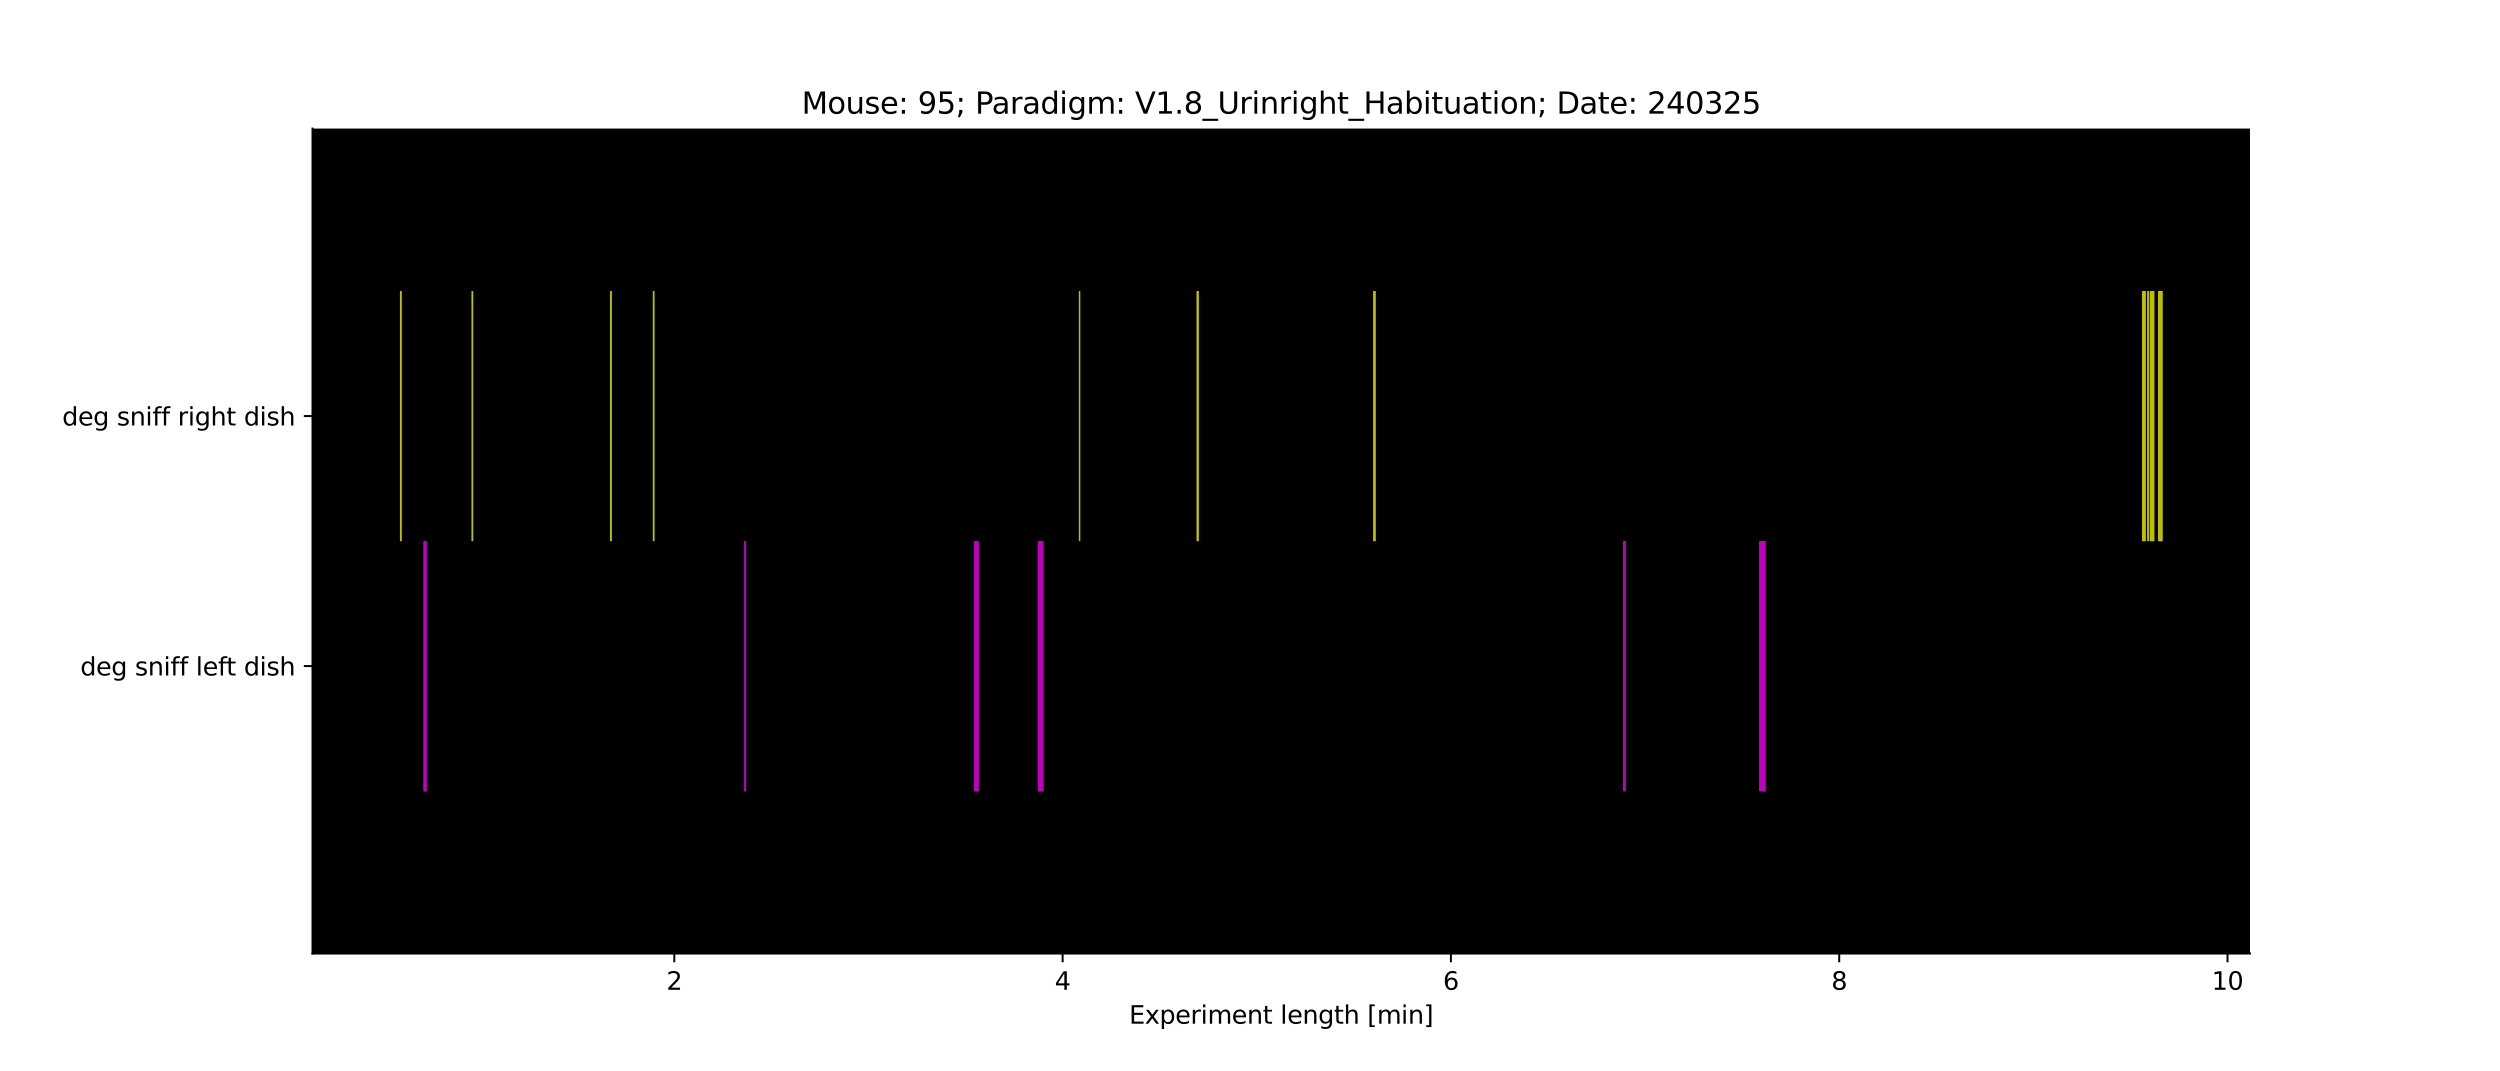 <?xml version="1.0" encoding="utf-8" standalone="no"?>
<!DOCTYPE svg PUBLIC "-//W3C//DTD SVG 1.1//EN"
  "http://www.w3.org/Graphics/SVG/1.1/DTD/svg11.dtd">
<svg xmlns:xlink="http://www.w3.org/1999/xlink" width="1008pt" height="432pt" viewBox="0 0 1008 432" xmlns="http://www.w3.org/2000/svg" version="1.1">
 <defs>
  <style type="text/css">*{stroke-linejoin: round; stroke-linecap: butt}</style>
 </defs>
 <g id="figure_1">
  <g id="patch_1">
   <path d="M 0 432 
L 1008 432 
L 1008 0 
L 0 0 
z
" style="fill: #ffffff"/>
  </g>
  <g id="axes_1">
   <g id="patch_2">
    <path d="M 126 384.48 
L 907.2 384.48 
L 907.2 51.84 
L 126 51.84 
z
"/>
   </g>
   <g id="matplotlib.axis_1">
    <g id="xtick_1">
     <g id="line2d_1">
      <defs>
       <path id="m47bd2a961f" d="M 0 0 
L 0 3.5 
" style="stroke: #000000; stroke-width: 0.8"/>
      </defs>
      <g>
       <use xlink:href="#m47bd2a961f" x="271.885" y="384.48" style="stroke: #000000; stroke-width: 0.8"/>
      </g>
     </g>
     <g id="text_1">
      <!-- 2 -->
      <g transform="translate(268.704 399.078) scale(0.1 -0.1)">
       <defs>
        <path id="DejaVuSans-32" d="M 1228 531 
L 3431 531 
L 3431 0 
L 469 0 
L 469 531 
Q 828 903 1448 1529 
Q 2069 2156 2228 2338 
Q 2531 2678 2651 2914 
Q 2772 3150 2772 3378 
Q 2772 3750 2511 3984 
Q 2250 4219 1831 4219 
Q 1534 4219 1204 4116 
Q 875 4013 500 3803 
L 500 4441 
Q 881 4594 1212 4672 
Q 1544 4750 1819 4750 
Q 2544 4750 2975 4387 
Q 3406 4025 3406 3419 
Q 3406 3131 3298 2873 
Q 3191 2616 2906 2266 
Q 2828 2175 2409 1742 
Q 1991 1309 1228 531 
z
" transform="scale(0.016)"/>
       </defs>
       <use xlink:href="#DejaVuSans-32"/>
      </g>
     </g>
    </g>
    <g id="xtick_2">
     <g id="line2d_2">
      <g>
       <use xlink:href="#m47bd2a961f" x="428.447" y="384.48" style="stroke: #000000; stroke-width: 0.8"/>
      </g>
     </g>
     <g id="text_2">
      <!-- 4 -->
      <g transform="translate(425.266 399.078) scale(0.1 -0.1)">
       <defs>
        <path id="DejaVuSans-34" d="M 2419 4116 
L 825 1625 
L 2419 1625 
L 2419 4116 
z
M 2253 4666 
L 3047 4666 
L 3047 1625 
L 3713 1625 
L 3713 1100 
L 3047 1100 
L 3047 0 
L 2419 0 
L 2419 1100 
L 313 1100 
L 313 1709 
L 2253 4666 
z
" transform="scale(0.016)"/>
       </defs>
       <use xlink:href="#DejaVuSans-34"/>
      </g>
     </g>
    </g>
    <g id="xtick_3">
     <g id="line2d_3">
      <g>
       <use xlink:href="#m47bd2a961f" x="585.009" y="384.48" style="stroke: #000000; stroke-width: 0.8"/>
      </g>
     </g>
     <g id="text_3">
      <!-- 6 -->
      <g transform="translate(581.828 399.078) scale(0.1 -0.1)">
       <defs>
        <path id="DejaVuSans-36" d="M 2113 2584 
Q 1688 2584 1439 2293 
Q 1191 2003 1191 1497 
Q 1191 994 1439 701 
Q 1688 409 2113 409 
Q 2538 409 2786 701 
Q 3034 994 3034 1497 
Q 3034 2003 2786 2293 
Q 2538 2584 2113 2584 
z
M 3366 4563 
L 3366 3988 
Q 3128 4100 2886 4159 
Q 2644 4219 2406 4219 
Q 1781 4219 1451 3797 
Q 1122 3375 1075 2522 
Q 1259 2794 1537 2939 
Q 1816 3084 2150 3084 
Q 2853 3084 3261 2657 
Q 3669 2231 3669 1497 
Q 3669 778 3244 343 
Q 2819 -91 2113 -91 
Q 1303 -91 875 529 
Q 447 1150 447 2328 
Q 447 3434 972 4092 
Q 1497 4750 2381 4750 
Q 2619 4750 2861 4703 
Q 3103 4656 3366 4563 
z
" transform="scale(0.016)"/>
       </defs>
       <use xlink:href="#DejaVuSans-36"/>
      </g>
     </g>
    </g>
    <g id="xtick_4">
     <g id="line2d_4">
      <g>
       <use xlink:href="#m47bd2a961f" x="741.571" y="384.48" style="stroke: #000000; stroke-width: 0.8"/>
      </g>
     </g>
     <g id="text_4">
      <!-- 8 -->
      <g transform="translate(738.389 399.078) scale(0.1 -0.1)">
       <defs>
        <path id="DejaVuSans-38" d="M 2034 2216 
Q 1584 2216 1326 1975 
Q 1069 1734 1069 1313 
Q 1069 891 1326 650 
Q 1584 409 2034 409 
Q 2484 409 2743 651 
Q 3003 894 3003 1313 
Q 3003 1734 2745 1975 
Q 2488 2216 2034 2216 
z
M 1403 2484 
Q 997 2584 770 2862 
Q 544 3141 544 3541 
Q 544 4100 942 4425 
Q 1341 4750 2034 4750 
Q 2731 4750 3128 4425 
Q 3525 4100 3525 3541 
Q 3525 3141 3298 2862 
Q 3072 2584 2669 2484 
Q 3125 2378 3379 2068 
Q 3634 1759 3634 1313 
Q 3634 634 3220 271 
Q 2806 -91 2034 -91 
Q 1263 -91 848 271 
Q 434 634 434 1313 
Q 434 1759 690 2068 
Q 947 2378 1403 2484 
z
M 1172 3481 
Q 1172 3119 1398 2916 
Q 1625 2713 2034 2713 
Q 2441 2713 2670 2916 
Q 2900 3119 2900 3481 
Q 2900 3844 2670 4047 
Q 2441 4250 2034 4250 
Q 1625 4250 1398 4047 
Q 1172 3844 1172 3481 
z
" transform="scale(0.016)"/>
       </defs>
       <use xlink:href="#DejaVuSans-38"/>
      </g>
     </g>
    </g>
    <g id="xtick_5">
     <g id="line2d_5">
      <g>
       <use xlink:href="#m47bd2a961f" x="898.132" y="384.48" style="stroke: #000000; stroke-width: 0.8"/>
      </g>
     </g>
     <g id="text_5">
      <!-- 10 -->
      <g transform="translate(891.77 399.078) scale(0.1 -0.1)">
       <defs>
        <path id="DejaVuSans-31" d="M 794 531 
L 1825 531 
L 1825 4091 
L 703 3866 
L 703 4441 
L 1819 4666 
L 2450 4666 
L 2450 531 
L 3481 531 
L 3481 0 
L 794 0 
L 794 531 
z
" transform="scale(0.016)"/>
        <path id="DejaVuSans-30" d="M 2034 4250 
Q 1547 4250 1301 3770 
Q 1056 3291 1056 2328 
Q 1056 1369 1301 889 
Q 1547 409 2034 409 
Q 2525 409 2770 889 
Q 3016 1369 3016 2328 
Q 3016 3291 2770 3770 
Q 2525 4250 2034 4250 
z
M 2034 4750 
Q 2819 4750 3233 4129 
Q 3647 3509 3647 2328 
Q 3647 1150 3233 529 
Q 2819 -91 2034 -91 
Q 1250 -91 836 529 
Q 422 1150 422 2328 
Q 422 3509 836 4129 
Q 1250 4750 2034 4750 
z
" transform="scale(0.016)"/>
       </defs>
       <use xlink:href="#DejaVuSans-31"/>
       <use xlink:href="#DejaVuSans-30" x="63.623"/>
      </g>
     </g>
    </g>
    <g id="text_6">
     <!-- Experiment length [min] -->
     <g transform="translate(455.265 412.757) scale(0.1 -0.1)">
      <defs>
       <path id="DejaVuSans-45" d="M 628 4666 
L 3578 4666 
L 3578 4134 
L 1259 4134 
L 1259 2753 
L 3481 2753 
L 3481 2222 
L 1259 2222 
L 1259 531 
L 3634 531 
L 3634 0 
L 628 0 
L 628 4666 
z
" transform="scale(0.016)"/>
       <path id="DejaVuSans-78" d="M 3513 3500 
L 2247 1797 
L 3578 0 
L 2900 0 
L 1881 1375 
L 863 0 
L 184 0 
L 1544 1831 
L 300 3500 
L 978 3500 
L 1906 2253 
L 2834 3500 
L 3513 3500 
z
" transform="scale(0.016)"/>
       <path id="DejaVuSans-70" d="M 1159 525 
L 1159 -1331 
L 581 -1331 
L 581 3500 
L 1159 3500 
L 1159 2969 
Q 1341 3281 1617 3432 
Q 1894 3584 2278 3584 
Q 2916 3584 3314 3078 
Q 3713 2572 3713 1747 
Q 3713 922 3314 415 
Q 2916 -91 2278 -91 
Q 1894 -91 1617 61 
Q 1341 213 1159 525 
z
M 3116 1747 
Q 3116 2381 2855 2742 
Q 2594 3103 2138 3103 
Q 1681 3103 1420 2742 
Q 1159 2381 1159 1747 
Q 1159 1113 1420 752 
Q 1681 391 2138 391 
Q 2594 391 2855 752 
Q 3116 1113 3116 1747 
z
" transform="scale(0.016)"/>
       <path id="DejaVuSans-65" d="M 3597 1894 
L 3597 1613 
L 953 1613 
Q 991 1019 1311 708 
Q 1631 397 2203 397 
Q 2534 397 2845 478 
Q 3156 559 3463 722 
L 3463 178 
Q 3153 47 2828 -22 
Q 2503 -91 2169 -91 
Q 1331 -91 842 396 
Q 353 884 353 1716 
Q 353 2575 817 3079 
Q 1281 3584 2069 3584 
Q 2775 3584 3186 3129 
Q 3597 2675 3597 1894 
z
M 3022 2063 
Q 3016 2534 2758 2815 
Q 2500 3097 2075 3097 
Q 1594 3097 1305 2825 
Q 1016 2553 972 2059 
L 3022 2063 
z
" transform="scale(0.016)"/>
       <path id="DejaVuSans-72" d="M 2631 2963 
Q 2534 3019 2420 3045 
Q 2306 3072 2169 3072 
Q 1681 3072 1420 2755 
Q 1159 2438 1159 1844 
L 1159 0 
L 581 0 
L 581 3500 
L 1159 3500 
L 1159 2956 
Q 1341 3275 1631 3429 
Q 1922 3584 2338 3584 
Q 2397 3584 2469 3576 
Q 2541 3569 2628 3553 
L 2631 2963 
z
" transform="scale(0.016)"/>
       <path id="DejaVuSans-69" d="M 603 3500 
L 1178 3500 
L 1178 0 
L 603 0 
L 603 3500 
z
M 603 4863 
L 1178 4863 
L 1178 4134 
L 603 4134 
L 603 4863 
z
" transform="scale(0.016)"/>
       <path id="DejaVuSans-6d" d="M 3328 2828 
Q 3544 3216 3844 3400 
Q 4144 3584 4550 3584 
Q 5097 3584 5394 3201 
Q 5691 2819 5691 2113 
L 5691 0 
L 5113 0 
L 5113 2094 
Q 5113 2597 4934 2840 
Q 4756 3084 4391 3084 
Q 3944 3084 3684 2787 
Q 3425 2491 3425 1978 
L 3425 0 
L 2847 0 
L 2847 2094 
Q 2847 2600 2669 2842 
Q 2491 3084 2119 3084 
Q 1678 3084 1418 2786 
Q 1159 2488 1159 1978 
L 1159 0 
L 581 0 
L 581 3500 
L 1159 3500 
L 1159 2956 
Q 1356 3278 1631 3431 
Q 1906 3584 2284 3584 
Q 2666 3584 2933 3390 
Q 3200 3197 3328 2828 
z
" transform="scale(0.016)"/>
       <path id="DejaVuSans-6e" d="M 3513 2113 
L 3513 0 
L 2938 0 
L 2938 2094 
Q 2938 2591 2744 2837 
Q 2550 3084 2163 3084 
Q 1697 3084 1428 2787 
Q 1159 2491 1159 1978 
L 1159 0 
L 581 0 
L 581 3500 
L 1159 3500 
L 1159 2956 
Q 1366 3272 1645 3428 
Q 1925 3584 2291 3584 
Q 2894 3584 3203 3211 
Q 3513 2838 3513 2113 
z
" transform="scale(0.016)"/>
       <path id="DejaVuSans-74" d="M 1172 4494 
L 1172 3500 
L 2356 3500 
L 2356 3053 
L 1172 3053 
L 1172 1153 
Q 1172 725 1289 603 
Q 1406 481 1766 481 
L 2356 481 
L 2356 0 
L 1766 0 
Q 1100 0 847 248 
Q 594 497 594 1153 
L 594 3053 
L 172 3053 
L 172 3500 
L 594 3500 
L 594 4494 
L 1172 4494 
z
" transform="scale(0.016)"/>
       <path id="DejaVuSans-20" transform="scale(0.016)"/>
       <path id="DejaVuSans-6c" d="M 603 4863 
L 1178 4863 
L 1178 0 
L 603 0 
L 603 4863 
z
" transform="scale(0.016)"/>
       <path id="DejaVuSans-67" d="M 2906 1791 
Q 2906 2416 2648 2759 
Q 2391 3103 1925 3103 
Q 1463 3103 1205 2759 
Q 947 2416 947 1791 
Q 947 1169 1205 825 
Q 1463 481 1925 481 
Q 2391 481 2648 825 
Q 2906 1169 2906 1791 
z
M 3481 434 
Q 3481 -459 3084 -895 
Q 2688 -1331 1869 -1331 
Q 1566 -1331 1297 -1286 
Q 1028 -1241 775 -1147 
L 775 -588 
Q 1028 -725 1275 -790 
Q 1522 -856 1778 -856 
Q 2344 -856 2625 -561 
Q 2906 -266 2906 331 
L 2906 616 
Q 2728 306 2450 153 
Q 2172 0 1784 0 
Q 1141 0 747 490 
Q 353 981 353 1791 
Q 353 2603 747 3093 
Q 1141 3584 1784 3584 
Q 2172 3584 2450 3431 
Q 2728 3278 2906 2969 
L 2906 3500 
L 3481 3500 
L 3481 434 
z
" transform="scale(0.016)"/>
       <path id="DejaVuSans-68" d="M 3513 2113 
L 3513 0 
L 2938 0 
L 2938 2094 
Q 2938 2591 2744 2837 
Q 2550 3084 2163 3084 
Q 1697 3084 1428 2787 
Q 1159 2491 1159 1978 
L 1159 0 
L 581 0 
L 581 4863 
L 1159 4863 
L 1159 2956 
Q 1366 3272 1645 3428 
Q 1925 3584 2291 3584 
Q 2894 3584 3203 3211 
Q 3513 2838 3513 2113 
z
" transform="scale(0.016)"/>
       <path id="DejaVuSans-5b" d="M 550 4863 
L 1875 4863 
L 1875 4416 
L 1125 4416 
L 1125 -397 
L 1875 -397 
L 1875 -844 
L 550 -844 
L 550 4863 
z
" transform="scale(0.016)"/>
       <path id="DejaVuSans-5d" d="M 1947 4863 
L 1947 -844 
L 622 -844 
L 622 -397 
L 1369 -397 
L 1369 4416 
L 622 4416 
L 622 4863 
L 1947 4863 
z
" transform="scale(0.016)"/>
      </defs>
      <use xlink:href="#DejaVuSans-45"/>
      <use xlink:href="#DejaVuSans-78" x="63.184"/>
      <use xlink:href="#DejaVuSans-70" x="122.363"/>
      <use xlink:href="#DejaVuSans-65" x="185.84"/>
      <use xlink:href="#DejaVuSans-72" x="247.363"/>
      <use xlink:href="#DejaVuSans-69" x="288.477"/>
      <use xlink:href="#DejaVuSans-6d" x="316.26"/>
      <use xlink:href="#DejaVuSans-65" x="413.672"/>
      <use xlink:href="#DejaVuSans-6e" x="475.195"/>
      <use xlink:href="#DejaVuSans-74" x="538.574"/>
      <use xlink:href="#DejaVuSans-20" x="577.783"/>
      <use xlink:href="#DejaVuSans-6c" x="609.57"/>
      <use xlink:href="#DejaVuSans-65" x="637.354"/>
      <use xlink:href="#DejaVuSans-6e" x="698.877"/>
      <use xlink:href="#DejaVuSans-67" x="762.256"/>
      <use xlink:href="#DejaVuSans-74" x="825.732"/>
      <use xlink:href="#DejaVuSans-68" x="864.941"/>
      <use xlink:href="#DejaVuSans-20" x="928.32"/>
      <use xlink:href="#DejaVuSans-5b" x="960.107"/>
      <use xlink:href="#DejaVuSans-6d" x="999.121"/>
      <use xlink:href="#DejaVuSans-69" x="1096.533"/>
      <use xlink:href="#DejaVuSans-6e" x="1124.316"/>
      <use xlink:href="#DejaVuSans-5d" x="1187.695"/>
     </g>
    </g>
   </g>
   <g id="matplotlib.axis_2">
    <g id="ytick_1">
     <g id="line2d_6">
      <defs>
       <path id="me8749876d7" d="M 0 0 
L -3.5 0 
" style="stroke: #000000; stroke-width: 0.8"/>
      </defs>
      <g>
       <use xlink:href="#me8749876d7" x="126" y="268.56" style="stroke: #000000; stroke-width: 0.8"/>
      </g>
     </g>
     <g id="text_7">
      <!-- deg sniff left dish -->
      <g transform="translate(32.38 272.359) scale(0.1 -0.1)">
       <defs>
        <path id="DejaVuSans-64" d="M 2906 2969 
L 2906 4863 
L 3481 4863 
L 3481 0 
L 2906 0 
L 2906 525 
Q 2725 213 2448 61 
Q 2172 -91 1784 -91 
Q 1150 -91 751 415 
Q 353 922 353 1747 
Q 353 2572 751 3078 
Q 1150 3584 1784 3584 
Q 2172 3584 2448 3432 
Q 2725 3281 2906 2969 
z
M 947 1747 
Q 947 1113 1208 752 
Q 1469 391 1925 391 
Q 2381 391 2643 752 
Q 2906 1113 2906 1747 
Q 2906 2381 2643 2742 
Q 2381 3103 1925 3103 
Q 1469 3103 1208 2742 
Q 947 2381 947 1747 
z
" transform="scale(0.016)"/>
        <path id="DejaVuSans-73" d="M 2834 3397 
L 2834 2853 
Q 2591 2978 2328 3040 
Q 2066 3103 1784 3103 
Q 1356 3103 1142 2972 
Q 928 2841 928 2578 
Q 928 2378 1081 2264 
Q 1234 2150 1697 2047 
L 1894 2003 
Q 2506 1872 2764 1633 
Q 3022 1394 3022 966 
Q 3022 478 2636 193 
Q 2250 -91 1575 -91 
Q 1294 -91 989 -36 
Q 684 19 347 128 
L 347 722 
Q 666 556 975 473 
Q 1284 391 1588 391 
Q 1994 391 2212 530 
Q 2431 669 2431 922 
Q 2431 1156 2273 1281 
Q 2116 1406 1581 1522 
L 1381 1569 
Q 847 1681 609 1914 
Q 372 2147 372 2553 
Q 372 3047 722 3315 
Q 1072 3584 1716 3584 
Q 2034 3584 2315 3537 
Q 2597 3491 2834 3397 
z
" transform="scale(0.016)"/>
        <path id="DejaVuSans-66" d="M 2375 4863 
L 2375 4384 
L 1825 4384 
Q 1516 4384 1395 4259 
Q 1275 4134 1275 3809 
L 1275 3500 
L 2222 3500 
L 2222 3053 
L 1275 3053 
L 1275 0 
L 697 0 
L 697 3053 
L 147 3053 
L 147 3500 
L 697 3500 
L 697 3744 
Q 697 4328 969 4595 
Q 1241 4863 1831 4863 
L 2375 4863 
z
" transform="scale(0.016)"/>
       </defs>
       <use xlink:href="#DejaVuSans-64"/>
       <use xlink:href="#DejaVuSans-65" x="63.477"/>
       <use xlink:href="#DejaVuSans-67" x="125"/>
       <use xlink:href="#DejaVuSans-20" x="188.477"/>
       <use xlink:href="#DejaVuSans-73" x="220.264"/>
       <use xlink:href="#DejaVuSans-6e" x="272.363"/>
       <use xlink:href="#DejaVuSans-69" x="335.742"/>
       <use xlink:href="#DejaVuSans-66" x="363.525"/>
       <use xlink:href="#DejaVuSans-66" x="398.73"/>
       <use xlink:href="#DejaVuSans-20" x="433.936"/>
       <use xlink:href="#DejaVuSans-6c" x="465.723"/>
       <use xlink:href="#DejaVuSans-65" x="493.506"/>
       <use xlink:href="#DejaVuSans-66" x="555.029"/>
       <use xlink:href="#DejaVuSans-74" x="588.484"/>
       <use xlink:href="#DejaVuSans-20" x="627.693"/>
       <use xlink:href="#DejaVuSans-64" x="659.48"/>
       <use xlink:href="#DejaVuSans-69" x="722.957"/>
       <use xlink:href="#DejaVuSans-73" x="750.74"/>
       <use xlink:href="#DejaVuSans-68" x="802.84"/>
      </g>
     </g>
    </g>
    <g id="ytick_2">
     <g id="line2d_7">
      <g>
       <use xlink:href="#me8749876d7" x="126" y="167.76" style="stroke: #000000; stroke-width: 0.8"/>
      </g>
     </g>
     <g id="text_8">
      <!-- deg sniff right dish -->
      <g transform="translate(25.081 171.559) scale(0.1 -0.1)">
       <use xlink:href="#DejaVuSans-64"/>
       <use xlink:href="#DejaVuSans-65" x="63.477"/>
       <use xlink:href="#DejaVuSans-67" x="125"/>
       <use xlink:href="#DejaVuSans-20" x="188.477"/>
       <use xlink:href="#DejaVuSans-73" x="220.264"/>
       <use xlink:href="#DejaVuSans-6e" x="272.363"/>
       <use xlink:href="#DejaVuSans-69" x="335.742"/>
       <use xlink:href="#DejaVuSans-66" x="363.525"/>
       <use xlink:href="#DejaVuSans-66" x="398.73"/>
       <use xlink:href="#DejaVuSans-20" x="433.936"/>
       <use xlink:href="#DejaVuSans-72" x="465.723"/>
       <use xlink:href="#DejaVuSans-69" x="506.836"/>
       <use xlink:href="#DejaVuSans-67" x="534.619"/>
       <use xlink:href="#DejaVuSans-68" x="598.096"/>
       <use xlink:href="#DejaVuSans-74" x="661.475"/>
       <use xlink:href="#DejaVuSans-20" x="700.684"/>
       <use xlink:href="#DejaVuSans-64" x="732.471"/>
       <use xlink:href="#DejaVuSans-69" x="795.947"/>
       <use xlink:href="#DejaVuSans-73" x="823.73"/>
       <use xlink:href="#DejaVuSans-68" x="875.83"/>
      </g>
     </g>
    </g>
   </g>
   <g id="EventCollection_1">
    <path d="M 170.99 218.16 
L 170.99 318.96 
" clip-path="url(#p5b21ed50e5)" style="fill: none; stroke: #bf00bf; stroke-width: 0.5"/>
    <path d="M 171.077 218.16 
L 171.077 318.96 
" clip-path="url(#p5b21ed50e5)" style="fill: none; stroke: #bf00bf; stroke-width: 0.5"/>
    <path d="M 171.164 218.16 
L 171.164 318.96 
" clip-path="url(#p5b21ed50e5)" style="fill: none; stroke: #bf00bf; stroke-width: 0.5"/>
    <path d="M 171.251 218.16 
L 171.251 318.96 
" clip-path="url(#p5b21ed50e5)" style="fill: none; stroke: #bf00bf; stroke-width: 0.5"/>
    <path d="M 171.338 218.16 
L 171.338 318.96 
" clip-path="url(#p5b21ed50e5)" style="fill: none; stroke: #bf00bf; stroke-width: 0.5"/>
    <path d="M 171.425 218.16 
L 171.425 318.96 
" clip-path="url(#p5b21ed50e5)" style="fill: none; stroke: #bf00bf; stroke-width: 0.5"/>
    <path d="M 171.512 218.16 
L 171.512 318.96 
" clip-path="url(#p5b21ed50e5)" style="fill: none; stroke: #bf00bf; stroke-width: 0.5"/>
    <path d="M 171.599 218.16 
L 171.599 318.96 
" clip-path="url(#p5b21ed50e5)" style="fill: none; stroke: #bf00bf; stroke-width: 0.5"/>
    <path d="M 171.686 218.16 
L 171.686 318.96 
" clip-path="url(#p5b21ed50e5)" style="fill: none; stroke: #bf00bf; stroke-width: 0.5"/>
    <path d="M 171.773 218.16 
L 171.773 318.96 
" clip-path="url(#p5b21ed50e5)" style="fill: none; stroke: #bf00bf; stroke-width: 0.5"/>
    <path d="M 300.327 218.16 
L 300.327 318.96 
" clip-path="url(#p5b21ed50e5)" style="fill: none; stroke: #bf00bf; stroke-width: 0.5"/>
    <path d="M 300.414 218.16 
L 300.414 318.96 
" clip-path="url(#p5b21ed50e5)" style="fill: none; stroke: #bf00bf; stroke-width: 0.5"/>
    <path d="M 300.501 218.16 
L 300.501 318.96 
" clip-path="url(#p5b21ed50e5)" style="fill: none; stroke: #bf00bf; stroke-width: 0.5"/>
    <path d="M 300.588 218.16 
L 300.588 318.96 
" clip-path="url(#p5b21ed50e5)" style="fill: none; stroke: #bf00bf; stroke-width: 0.5"/>
    <path d="M 393.047 218.16 
L 393.047 318.96 
" clip-path="url(#p5b21ed50e5)" style="fill: none; stroke: #bf00bf; stroke-width: 0.5"/>
    <path d="M 393.134 218.16 
L 393.134 318.96 
" clip-path="url(#p5b21ed50e5)" style="fill: none; stroke: #bf00bf; stroke-width: 0.5"/>
    <path d="M 393.221 218.16 
L 393.221 318.96 
" clip-path="url(#p5b21ed50e5)" style="fill: none; stroke: #bf00bf; stroke-width: 0.5"/>
    <path d="M 393.308 218.16 
L 393.308 318.96 
" clip-path="url(#p5b21ed50e5)" style="fill: none; stroke: #bf00bf; stroke-width: 0.5"/>
    <path d="M 393.395 218.16 
L 393.395 318.96 
" clip-path="url(#p5b21ed50e5)" style="fill: none; stroke: #bf00bf; stroke-width: 0.5"/>
    <path d="M 393.482 218.16 
L 393.482 318.96 
" clip-path="url(#p5b21ed50e5)" style="fill: none; stroke: #bf00bf; stroke-width: 0.5"/>
    <path d="M 393.569 218.16 
L 393.569 318.96 
" clip-path="url(#p5b21ed50e5)" style="fill: none; stroke: #bf00bf; stroke-width: 0.5"/>
    <path d="M 393.655 218.16 
L 393.655 318.96 
" clip-path="url(#p5b21ed50e5)" style="fill: none; stroke: #bf00bf; stroke-width: 0.5"/>
    <path d="M 393.742 218.16 
L 393.742 318.96 
" clip-path="url(#p5b21ed50e5)" style="fill: none; stroke: #bf00bf; stroke-width: 0.5"/>
    <path d="M 393.829 218.16 
L 393.829 318.96 
" clip-path="url(#p5b21ed50e5)" style="fill: none; stroke: #bf00bf; stroke-width: 0.5"/>
    <path d="M 393.916 218.16 
L 393.916 318.96 
" clip-path="url(#p5b21ed50e5)" style="fill: none; stroke: #bf00bf; stroke-width: 0.5"/>
    <path d="M 394.003 218.16 
L 394.003 318.96 
" clip-path="url(#p5b21ed50e5)" style="fill: none; stroke: #bf00bf; stroke-width: 0.5"/>
    <path d="M 394.09 218.16 
L 394.09 318.96 
" clip-path="url(#p5b21ed50e5)" style="fill: none; stroke: #bf00bf; stroke-width: 0.5"/>
    <path d="M 394.177 218.16 
L 394.177 318.96 
" clip-path="url(#p5b21ed50e5)" style="fill: none; stroke: #bf00bf; stroke-width: 0.5"/>
    <path d="M 394.264 218.16 
L 394.264 318.96 
" clip-path="url(#p5b21ed50e5)" style="fill: none; stroke: #bf00bf; stroke-width: 0.5"/>
    <path d="M 394.351 218.16 
L 394.351 318.96 
" clip-path="url(#p5b21ed50e5)" style="fill: none; stroke: #bf00bf; stroke-width: 0.5"/>
    <path d="M 418.705 218.16 
L 418.705 318.96 
" clip-path="url(#p5b21ed50e5)" style="fill: none; stroke: #bf00bf; stroke-width: 0.5"/>
    <path d="M 418.792 218.16 
L 418.792 318.96 
" clip-path="url(#p5b21ed50e5)" style="fill: none; stroke: #bf00bf; stroke-width: 0.5"/>
    <path d="M 418.879 218.16 
L 418.879 318.96 
" clip-path="url(#p5b21ed50e5)" style="fill: none; stroke: #bf00bf; stroke-width: 0.5"/>
    <path d="M 418.966 218.16 
L 418.966 318.96 
" clip-path="url(#p5b21ed50e5)" style="fill: none; stroke: #bf00bf; stroke-width: 0.5"/>
    <path d="M 419.053 218.16 
L 419.053 318.96 
" clip-path="url(#p5b21ed50e5)" style="fill: none; stroke: #bf00bf; stroke-width: 0.5"/>
    <path d="M 419.14 218.16 
L 419.14 318.96 
" clip-path="url(#p5b21ed50e5)" style="fill: none; stroke: #bf00bf; stroke-width: 0.5"/>
    <path d="M 419.227 218.16 
L 419.227 318.96 
" clip-path="url(#p5b21ed50e5)" style="fill: none; stroke: #bf00bf; stroke-width: 0.5"/>
    <path d="M 419.314 218.16 
L 419.314 318.96 
" clip-path="url(#p5b21ed50e5)" style="fill: none; stroke: #bf00bf; stroke-width: 0.5"/>
    <path d="M 419.401 218.16 
L 419.401 318.96 
" clip-path="url(#p5b21ed50e5)" style="fill: none; stroke: #bf00bf; stroke-width: 0.5"/>
    <path d="M 419.488 218.16 
L 419.488 318.96 
" clip-path="url(#p5b21ed50e5)" style="fill: none; stroke: #bf00bf; stroke-width: 0.5"/>
    <path d="M 419.575 218.16 
L 419.575 318.96 
" clip-path="url(#p5b21ed50e5)" style="fill: none; stroke: #bf00bf; stroke-width: 0.5"/>
    <path d="M 419.662 218.16 
L 419.662 318.96 
" clip-path="url(#p5b21ed50e5)" style="fill: none; stroke: #bf00bf; stroke-width: 0.5"/>
    <path d="M 419.749 218.16 
L 419.749 318.96 
" clip-path="url(#p5b21ed50e5)" style="fill: none; stroke: #bf00bf; stroke-width: 0.5"/>
    <path d="M 419.836 218.16 
L 419.836 318.96 
" clip-path="url(#p5b21ed50e5)" style="fill: none; stroke: #bf00bf; stroke-width: 0.5"/>
    <path d="M 419.923 218.16 
L 419.923 318.96 
" clip-path="url(#p5b21ed50e5)" style="fill: none; stroke: #bf00bf; stroke-width: 0.5"/>
    <path d="M 420.01 218.16 
L 420.01 318.96 
" clip-path="url(#p5b21ed50e5)" style="fill: none; stroke: #bf00bf; stroke-width: 0.5"/>
    <path d="M 420.097 218.16 
L 420.097 318.96 
" clip-path="url(#p5b21ed50e5)" style="fill: none; stroke: #bf00bf; stroke-width: 0.5"/>
    <path d="M 420.184 218.16 
L 420.184 318.96 
" clip-path="url(#p5b21ed50e5)" style="fill: none; stroke: #bf00bf; stroke-width: 0.5"/>
    <path d="M 420.271 218.16 
L 420.271 318.96 
" clip-path="url(#p5b21ed50e5)" style="fill: none; stroke: #bf00bf; stroke-width: 0.5"/>
    <path d="M 420.358 218.16 
L 420.358 318.96 
" clip-path="url(#p5b21ed50e5)" style="fill: none; stroke: #bf00bf; stroke-width: 0.5"/>
    <path d="M 420.445 218.16 
L 420.445 318.96 
" clip-path="url(#p5b21ed50e5)" style="fill: none; stroke: #bf00bf; stroke-width: 0.5"/>
    <path d="M 654.679 218.16 
L 654.679 318.96 
" clip-path="url(#p5b21ed50e5)" style="fill: none; stroke: #bf00bf; stroke-width: 0.5"/>
    <path d="M 654.766 218.16 
L 654.766 318.96 
" clip-path="url(#p5b21ed50e5)" style="fill: none; stroke: #bf00bf; stroke-width: 0.5"/>
    <path d="M 654.853 218.16 
L 654.853 318.96 
" clip-path="url(#p5b21ed50e5)" style="fill: none; stroke: #bf00bf; stroke-width: 0.5"/>
    <path d="M 654.94 218.16 
L 654.94 318.96 
" clip-path="url(#p5b21ed50e5)" style="fill: none; stroke: #bf00bf; stroke-width: 0.5"/>
    <path d="M 655.027 218.16 
L 655.027 318.96 
" clip-path="url(#p5b21ed50e5)" style="fill: none; stroke: #bf00bf; stroke-width: 0.5"/>
    <path d="M 655.114 218.16 
L 655.114 318.96 
" clip-path="url(#p5b21ed50e5)" style="fill: none; stroke: #bf00bf; stroke-width: 0.5"/>
    <path d="M 655.201 218.16 
L 655.201 318.96 
" clip-path="url(#p5b21ed50e5)" style="fill: none; stroke: #bf00bf; stroke-width: 0.5"/>
    <path d="M 709.562 218.16 
L 709.562 318.96 
" clip-path="url(#p5b21ed50e5)" style="fill: none; stroke: #bf00bf; stroke-width: 0.5"/>
    <path d="M 709.649 218.16 
L 709.649 318.96 
" clip-path="url(#p5b21ed50e5)" style="fill: none; stroke: #bf00bf; stroke-width: 0.5"/>
    <path d="M 709.736 218.16 
L 709.736 318.96 
" clip-path="url(#p5b21ed50e5)" style="fill: none; stroke: #bf00bf; stroke-width: 0.5"/>
    <path d="M 709.823 218.16 
L 709.823 318.96 
" clip-path="url(#p5b21ed50e5)" style="fill: none; stroke: #bf00bf; stroke-width: 0.5"/>
    <path d="M 709.91 218.16 
L 709.91 318.96 
" clip-path="url(#p5b21ed50e5)" style="fill: none; stroke: #bf00bf; stroke-width: 0.5"/>
    <path d="M 709.997 218.16 
L 709.997 318.96 
" clip-path="url(#p5b21ed50e5)" style="fill: none; stroke: #bf00bf; stroke-width: 0.5"/>
    <path d="M 710.084 218.16 
L 710.084 318.96 
" clip-path="url(#p5b21ed50e5)" style="fill: none; stroke: #bf00bf; stroke-width: 0.5"/>
    <path d="M 710.432 218.16 
L 710.432 318.96 
" clip-path="url(#p5b21ed50e5)" style="fill: none; stroke: #bf00bf; stroke-width: 0.5"/>
    <path d="M 710.519 218.16 
L 710.519 318.96 
" clip-path="url(#p5b21ed50e5)" style="fill: none; stroke: #bf00bf; stroke-width: 0.5"/>
    <path d="M 710.606 218.16 
L 710.606 318.96 
" clip-path="url(#p5b21ed50e5)" style="fill: none; stroke: #bf00bf; stroke-width: 0.5"/>
    <path d="M 710.693 218.16 
L 710.693 318.96 
" clip-path="url(#p5b21ed50e5)" style="fill: none; stroke: #bf00bf; stroke-width: 0.5"/>
    <path d="M 710.78 218.16 
L 710.78 318.96 
" clip-path="url(#p5b21ed50e5)" style="fill: none; stroke: #bf00bf; stroke-width: 0.5"/>
    <path d="M 710.867 218.16 
L 710.867 318.96 
" clip-path="url(#p5b21ed50e5)" style="fill: none; stroke: #bf00bf; stroke-width: 0.5"/>
    <path d="M 710.954 218.16 
L 710.954 318.96 
" clip-path="url(#p5b21ed50e5)" style="fill: none; stroke: #bf00bf; stroke-width: 0.5"/>
    <path d="M 711.041 218.16 
L 711.041 318.96 
" clip-path="url(#p5b21ed50e5)" style="fill: none; stroke: #bf00bf; stroke-width: 0.5"/>
    <path d="M 711.128 218.16 
L 711.128 318.96 
" clip-path="url(#p5b21ed50e5)" style="fill: none; stroke: #bf00bf; stroke-width: 0.5"/>
    <path d="M 711.215 218.16 
L 711.215 318.96 
" clip-path="url(#p5b21ed50e5)" style="fill: none; stroke: #bf00bf; stroke-width: 0.5"/>
    <path d="M 711.302 218.16 
L 711.302 318.96 
" clip-path="url(#p5b21ed50e5)" style="fill: none; stroke: #bf00bf; stroke-width: 0.5"/>
    <path d="M 711.389 218.16 
L 711.389 318.96 
" clip-path="url(#p5b21ed50e5)" style="fill: none; stroke: #bf00bf; stroke-width: 0.5"/>
    <path d="M 711.476 218.16 
L 711.476 318.96 
" clip-path="url(#p5b21ed50e5)" style="fill: none; stroke: #bf00bf; stroke-width: 0.5"/>
    <path d="M 711.563 218.16 
L 711.563 318.96 
" clip-path="url(#p5b21ed50e5)" style="fill: none; stroke: #bf00bf; stroke-width: 0.5"/>
    <path d="M 711.65 218.16 
L 711.65 318.96 
" clip-path="url(#p5b21ed50e5)" style="fill: none; stroke: #bf00bf; stroke-width: 0.5"/>
   </g>
   <g id="EventCollection_2">
    <path d="M 161.509 117.36 
L 161.509 218.16 
" clip-path="url(#p5b21ed50e5)" style="fill: none; stroke: #bfbf00; stroke-width: 0.5"/>
    <path d="M 161.596 117.36 
L 161.596 218.16 
" clip-path="url(#p5b21ed50e5)" style="fill: none; stroke: #bfbf00; stroke-width: 0.5"/>
    <path d="M 161.683 117.36 
L 161.683 218.16 
" clip-path="url(#p5b21ed50e5)" style="fill: none; stroke: #bfbf00; stroke-width: 0.5"/>
    <path d="M 190.386 117.36 
L 190.386 218.16 
" clip-path="url(#p5b21ed50e5)" style="fill: none; stroke: #bfbf00; stroke-width: 0.5"/>
    <path d="M 190.473 117.36 
L 190.473 218.16 
" clip-path="url(#p5b21ed50e5)" style="fill: none; stroke: #bfbf00; stroke-width: 0.5"/>
    <path d="M 190.56 117.36 
L 190.56 218.16 
" clip-path="url(#p5b21ed50e5)" style="fill: none; stroke: #bfbf00; stroke-width: 0.5"/>
    <path d="M 246.226 117.36 
L 246.226 218.16 
" clip-path="url(#p5b21ed50e5)" style="fill: none; stroke: #bfbf00; stroke-width: 0.5"/>
    <path d="M 246.313 117.36 
L 246.313 218.16 
" clip-path="url(#p5b21ed50e5)" style="fill: none; stroke: #bfbf00; stroke-width: 0.5"/>
    <path d="M 246.4 117.36 
L 246.4 218.16 
" clip-path="url(#p5b21ed50e5)" style="fill: none; stroke: #bfbf00; stroke-width: 0.5"/>
    <path d="M 263.448 117.36 
L 263.448 218.16 
" clip-path="url(#p5b21ed50e5)" style="fill: none; stroke: #bfbf00; stroke-width: 0.5"/>
    <path d="M 263.535 117.36 
L 263.535 218.16 
" clip-path="url(#p5b21ed50e5)" style="fill: none; stroke: #bfbf00; stroke-width: 0.5"/>
    <path d="M 263.622 117.36 
L 263.622 218.16 
" clip-path="url(#p5b21ed50e5)" style="fill: none; stroke: #bfbf00; stroke-width: 0.5"/>
    <path d="M 435.231 117.36 
L 435.231 218.16 
" clip-path="url(#p5b21ed50e5)" style="fill: none; stroke: #bfbf00; stroke-width: 0.5"/>
    <path d="M 435.318 117.36 
L 435.318 218.16 
" clip-path="url(#p5b21ed50e5)" style="fill: none; stroke: #bfbf00; stroke-width: 0.5"/>
    <path d="M 482.722 117.36 
L 482.722 218.16 
" clip-path="url(#p5b21ed50e5)" style="fill: none; stroke: #bfbf00; stroke-width: 0.5"/>
    <path d="M 482.809 117.36 
L 482.809 218.16 
" clip-path="url(#p5b21ed50e5)" style="fill: none; stroke: #bfbf00; stroke-width: 0.5"/>
    <path d="M 482.896 117.36 
L 482.896 218.16 
" clip-path="url(#p5b21ed50e5)" style="fill: none; stroke: #bfbf00; stroke-width: 0.5"/>
    <path d="M 482.983 117.36 
L 482.983 218.16 
" clip-path="url(#p5b21ed50e5)" style="fill: none; stroke: #bfbf00; stroke-width: 0.5"/>
    <path d="M 483.07 117.36 
L 483.07 218.16 
" clip-path="url(#p5b21ed50e5)" style="fill: none; stroke: #bfbf00; stroke-width: 0.5"/>
    <path d="M 553.957 117.36 
L 553.957 218.16 
" clip-path="url(#p5b21ed50e5)" style="fill: none; stroke: #bfbf00; stroke-width: 0.5"/>
    <path d="M 554.044 117.36 
L 554.044 218.16 
" clip-path="url(#p5b21ed50e5)" style="fill: none; stroke: #bfbf00; stroke-width: 0.5"/>
    <path d="M 554.131 117.36 
L 554.131 218.16 
" clip-path="url(#p5b21ed50e5)" style="fill: none; stroke: #bfbf00; stroke-width: 0.5"/>
    <path d="M 554.218 117.36 
L 554.218 218.16 
" clip-path="url(#p5b21ed50e5)" style="fill: none; stroke: #bfbf00; stroke-width: 0.5"/>
    <path d="M 554.305 117.36 
L 554.305 218.16 
" clip-path="url(#p5b21ed50e5)" style="fill: none; stroke: #bfbf00; stroke-width: 0.5"/>
    <path d="M 554.392 117.36 
L 554.392 218.16 
" clip-path="url(#p5b21ed50e5)" style="fill: none; stroke: #bfbf00; stroke-width: 0.5"/>
    <path d="M 863.95 117.36 
L 863.95 218.16 
" clip-path="url(#p5b21ed50e5)" style="fill: none; stroke: #bfbf00; stroke-width: 0.5"/>
    <path d="M 864.037 117.36 
L 864.037 218.16 
" clip-path="url(#p5b21ed50e5)" style="fill: none; stroke: #bfbf00; stroke-width: 0.5"/>
    <path d="M 864.124 117.36 
L 864.124 218.16 
" clip-path="url(#p5b21ed50e5)" style="fill: none; stroke: #bfbf00; stroke-width: 0.5"/>
    <path d="M 864.211 117.36 
L 864.211 218.16 
" clip-path="url(#p5b21ed50e5)" style="fill: none; stroke: #bfbf00; stroke-width: 0.5"/>
    <path d="M 864.472 117.36 
L 864.472 218.16 
" clip-path="url(#p5b21ed50e5)" style="fill: none; stroke: #bfbf00; stroke-width: 0.5"/>
    <path d="M 864.559 117.36 
L 864.559 218.16 
" clip-path="url(#p5b21ed50e5)" style="fill: none; stroke: #bfbf00; stroke-width: 0.5"/>
    <path d="M 864.646 117.36 
L 864.646 218.16 
" clip-path="url(#p5b21ed50e5)" style="fill: none; stroke: #bfbf00; stroke-width: 0.5"/>
    <path d="M 864.733 117.36 
L 864.733 218.16 
" clip-path="url(#p5b21ed50e5)" style="fill: none; stroke: #bfbf00; stroke-width: 0.5"/>
    <path d="M 864.82 117.36 
L 864.82 218.16 
" clip-path="url(#p5b21ed50e5)" style="fill: none; stroke: #bfbf00; stroke-width: 0.5"/>
    <path d="M 864.907 117.36 
L 864.907 218.16 
" clip-path="url(#p5b21ed50e5)" style="fill: none; stroke: #bfbf00; stroke-width: 0.5"/>
    <path d="M 866.037 117.36 
L 866.037 218.16 
" clip-path="url(#p5b21ed50e5)" style="fill: none; stroke: #bfbf00; stroke-width: 0.5"/>
    <path d="M 866.124 117.36 
L 866.124 218.16 
" clip-path="url(#p5b21ed50e5)" style="fill: none; stroke: #bfbf00; stroke-width: 0.5"/>
    <path d="M 866.211 117.36 
L 866.211 218.16 
" clip-path="url(#p5b21ed50e5)" style="fill: none; stroke: #bfbf00; stroke-width: 0.5"/>
    <path d="M 866.298 117.36 
L 866.298 218.16 
" clip-path="url(#p5b21ed50e5)" style="fill: none; stroke: #bfbf00; stroke-width: 0.5"/>
    <path d="M 867.081 117.36 
L 867.081 218.16 
" clip-path="url(#p5b21ed50e5)" style="fill: none; stroke: #bfbf00; stroke-width: 0.5"/>
    <path d="M 867.168 117.36 
L 867.168 218.16 
" clip-path="url(#p5b21ed50e5)" style="fill: none; stroke: #bfbf00; stroke-width: 0.5"/>
    <path d="M 867.255 117.36 
L 867.255 218.16 
" clip-path="url(#p5b21ed50e5)" style="fill: none; stroke: #bfbf00; stroke-width: 0.5"/>
    <path d="M 867.342 117.36 
L 867.342 218.16 
" clip-path="url(#p5b21ed50e5)" style="fill: none; stroke: #bfbf00; stroke-width: 0.5"/>
    <path d="M 867.429 117.36 
L 867.429 218.16 
" clip-path="url(#p5b21ed50e5)" style="fill: none; stroke: #bfbf00; stroke-width: 0.5"/>
    <path d="M 867.516 117.36 
L 867.516 218.16 
" clip-path="url(#p5b21ed50e5)" style="fill: none; stroke: #bfbf00; stroke-width: 0.5"/>
    <path d="M 867.603 117.36 
L 867.603 218.16 
" clip-path="url(#p5b21ed50e5)" style="fill: none; stroke: #bfbf00; stroke-width: 0.5"/>
    <path d="M 867.69 117.36 
L 867.69 218.16 
" clip-path="url(#p5b21ed50e5)" style="fill: none; stroke: #bfbf00; stroke-width: 0.5"/>
    <path d="M 867.777 117.36 
L 867.777 218.16 
" clip-path="url(#p5b21ed50e5)" style="fill: none; stroke: #bfbf00; stroke-width: 0.5"/>
    <path d="M 867.864 117.36 
L 867.864 218.16 
" clip-path="url(#p5b21ed50e5)" style="fill: none; stroke: #bfbf00; stroke-width: 0.5"/>
    <path d="M 867.951 117.36 
L 867.951 218.16 
" clip-path="url(#p5b21ed50e5)" style="fill: none; stroke: #bfbf00; stroke-width: 0.5"/>
    <path d="M 868.038 117.36 
L 868.038 218.16 
" clip-path="url(#p5b21ed50e5)" style="fill: none; stroke: #bfbf00; stroke-width: 0.5"/>
    <path d="M 868.125 117.36 
L 868.125 218.16 
" clip-path="url(#p5b21ed50e5)" style="fill: none; stroke: #bfbf00; stroke-width: 0.5"/>
    <path d="M 868.212 117.36 
L 868.212 218.16 
" clip-path="url(#p5b21ed50e5)" style="fill: none; stroke: #bfbf00; stroke-width: 0.5"/>
    <path d="M 868.299 117.36 
L 868.299 218.16 
" clip-path="url(#p5b21ed50e5)" style="fill: none; stroke: #bfbf00; stroke-width: 0.5"/>
    <path d="M 868.386 117.36 
L 868.386 218.16 
" clip-path="url(#p5b21ed50e5)" style="fill: none; stroke: #bfbf00; stroke-width: 0.5"/>
    <path d="M 870.386 117.36 
L 870.386 218.16 
" clip-path="url(#p5b21ed50e5)" style="fill: none; stroke: #bfbf00; stroke-width: 0.5"/>
    <path d="M 870.473 117.36 
L 870.473 218.16 
" clip-path="url(#p5b21ed50e5)" style="fill: none; stroke: #bfbf00; stroke-width: 0.5"/>
    <path d="M 870.56 117.36 
L 870.56 218.16 
" clip-path="url(#p5b21ed50e5)" style="fill: none; stroke: #bfbf00; stroke-width: 0.5"/>
    <path d="M 870.908 117.36 
L 870.908 218.16 
" clip-path="url(#p5b21ed50e5)" style="fill: none; stroke: #bfbf00; stroke-width: 0.5"/>
    <path d="M 870.995 117.36 
L 870.995 218.16 
" clip-path="url(#p5b21ed50e5)" style="fill: none; stroke: #bfbf00; stroke-width: 0.5"/>
    <path d="M 871.082 117.36 
L 871.082 218.16 
" clip-path="url(#p5b21ed50e5)" style="fill: none; stroke: #bfbf00; stroke-width: 0.5"/>
    <path d="M 871.169 117.36 
L 871.169 218.16 
" clip-path="url(#p5b21ed50e5)" style="fill: none; stroke: #bfbf00; stroke-width: 0.5"/>
    <path d="M 871.256 117.36 
L 871.256 218.16 
" clip-path="url(#p5b21ed50e5)" style="fill: none; stroke: #bfbf00; stroke-width: 0.5"/>
    <path d="M 871.343 117.36 
L 871.343 218.16 
" clip-path="url(#p5b21ed50e5)" style="fill: none; stroke: #bfbf00; stroke-width: 0.5"/>
    <path d="M 871.43 117.36 
L 871.43 218.16 
" clip-path="url(#p5b21ed50e5)" style="fill: none; stroke: #bfbf00; stroke-width: 0.5"/>
    <path d="M 871.517 117.36 
L 871.517 218.16 
" clip-path="url(#p5b21ed50e5)" style="fill: none; stroke: #bfbf00; stroke-width: 0.5"/>
    <path d="M 871.604 117.36 
L 871.604 218.16 
" clip-path="url(#p5b21ed50e5)" style="fill: none; stroke: #bfbf00; stroke-width: 0.5"/>
    <path d="M 871.691 117.36 
L 871.691 218.16 
" clip-path="url(#p5b21ed50e5)" style="fill: none; stroke: #bfbf00; stroke-width: 0.5"/>
   </g>
   <g id="patch_3">
    <path d="M 126 384.48 
L 126 51.84 
" style="fill: none; stroke: #000000; stroke-width: 0.8; stroke-linejoin: miter; stroke-linecap: square"/>
   </g>
   <g id="patch_4">
    <path d="M 126 384.48 
L 907.2 384.48 
" style="fill: none; stroke: #000000; stroke-width: 0.8; stroke-linejoin: miter; stroke-linecap: square"/>
   </g>
   <g id="text_9">
    <!-- Mouse: 95; Paradigm: V1.8_Urinright_Habituation; Date: 240325 -->
    <g transform="translate(323.253 45.84) scale(0.12 -0.12)">
     <defs>
      <path id="DejaVuSans-4d" d="M 628 4666 
L 1569 4666 
L 2759 1491 
L 3956 4666 
L 4897 4666 
L 4897 0 
L 4281 0 
L 4281 4097 
L 3078 897 
L 2444 897 
L 1241 4097 
L 1241 0 
L 628 0 
L 628 4666 
z
" transform="scale(0.016)"/>
      <path id="DejaVuSans-6f" d="M 1959 3097 
Q 1497 3097 1228 2736 
Q 959 2375 959 1747 
Q 959 1119 1226 758 
Q 1494 397 1959 397 
Q 2419 397 2687 759 
Q 2956 1122 2956 1747 
Q 2956 2369 2687 2733 
Q 2419 3097 1959 3097 
z
M 1959 3584 
Q 2709 3584 3137 3096 
Q 3566 2609 3566 1747 
Q 3566 888 3137 398 
Q 2709 -91 1959 -91 
Q 1206 -91 779 398 
Q 353 888 353 1747 
Q 353 2609 779 3096 
Q 1206 3584 1959 3584 
z
" transform="scale(0.016)"/>
      <path id="DejaVuSans-75" d="M 544 1381 
L 544 3500 
L 1119 3500 
L 1119 1403 
Q 1119 906 1312 657 
Q 1506 409 1894 409 
Q 2359 409 2629 706 
Q 2900 1003 2900 1516 
L 2900 3500 
L 3475 3500 
L 3475 0 
L 2900 0 
L 2900 538 
Q 2691 219 2414 64 
Q 2138 -91 1772 -91 
Q 1169 -91 856 284 
Q 544 659 544 1381 
z
M 1991 3584 
L 1991 3584 
z
" transform="scale(0.016)"/>
      <path id="DejaVuSans-3a" d="M 750 794 
L 1409 794 
L 1409 0 
L 750 0 
L 750 794 
z
M 750 3309 
L 1409 3309 
L 1409 2516 
L 750 2516 
L 750 3309 
z
" transform="scale(0.016)"/>
      <path id="DejaVuSans-39" d="M 703 97 
L 703 672 
Q 941 559 1184 500 
Q 1428 441 1663 441 
Q 2288 441 2617 861 
Q 2947 1281 2994 2138 
Q 2813 1869 2534 1725 
Q 2256 1581 1919 1581 
Q 1219 1581 811 2004 
Q 403 2428 403 3163 
Q 403 3881 828 4315 
Q 1253 4750 1959 4750 
Q 2769 4750 3195 4129 
Q 3622 3509 3622 2328 
Q 3622 1225 3098 567 
Q 2575 -91 1691 -91 
Q 1453 -91 1209 -44 
Q 966 3 703 97 
z
M 1959 2075 
Q 2384 2075 2632 2365 
Q 2881 2656 2881 3163 
Q 2881 3666 2632 3958 
Q 2384 4250 1959 4250 
Q 1534 4250 1286 3958 
Q 1038 3666 1038 3163 
Q 1038 2656 1286 2365 
Q 1534 2075 1959 2075 
z
" transform="scale(0.016)"/>
      <path id="DejaVuSans-35" d="M 691 4666 
L 3169 4666 
L 3169 4134 
L 1269 4134 
L 1269 2991 
Q 1406 3038 1543 3061 
Q 1681 3084 1819 3084 
Q 2600 3084 3056 2656 
Q 3513 2228 3513 1497 
Q 3513 744 3044 326 
Q 2575 -91 1722 -91 
Q 1428 -91 1123 -41 
Q 819 9 494 109 
L 494 744 
Q 775 591 1075 516 
Q 1375 441 1709 441 
Q 2250 441 2565 725 
Q 2881 1009 2881 1497 
Q 2881 1984 2565 2268 
Q 2250 2553 1709 2553 
Q 1456 2553 1204 2497 
Q 953 2441 691 2322 
L 691 4666 
z
" transform="scale(0.016)"/>
      <path id="DejaVuSans-3b" d="M 750 3309 
L 1409 3309 
L 1409 2516 
L 750 2516 
L 750 3309 
z
M 750 794 
L 1409 794 
L 1409 256 
L 897 -744 
L 494 -744 
L 750 256 
L 750 794 
z
" transform="scale(0.016)"/>
      <path id="DejaVuSans-50" d="M 1259 4147 
L 1259 2394 
L 2053 2394 
Q 2494 2394 2734 2622 
Q 2975 2850 2975 3272 
Q 2975 3691 2734 3919 
Q 2494 4147 2053 4147 
L 1259 4147 
z
M 628 4666 
L 2053 4666 
Q 2838 4666 3239 4311 
Q 3641 3956 3641 3272 
Q 3641 2581 3239 2228 
Q 2838 1875 2053 1875 
L 1259 1875 
L 1259 0 
L 628 0 
L 628 4666 
z
" transform="scale(0.016)"/>
      <path id="DejaVuSans-61" d="M 2194 1759 
Q 1497 1759 1228 1600 
Q 959 1441 959 1056 
Q 959 750 1161 570 
Q 1363 391 1709 391 
Q 2188 391 2477 730 
Q 2766 1069 2766 1631 
L 2766 1759 
L 2194 1759 
z
M 3341 1997 
L 3341 0 
L 2766 0 
L 2766 531 
Q 2569 213 2275 61 
Q 1981 -91 1556 -91 
Q 1019 -91 701 211 
Q 384 513 384 1019 
Q 384 1609 779 1909 
Q 1175 2209 1959 2209 
L 2766 2209 
L 2766 2266 
Q 2766 2663 2505 2880 
Q 2244 3097 1772 3097 
Q 1472 3097 1187 3025 
Q 903 2953 641 2809 
L 641 3341 
Q 956 3463 1253 3523 
Q 1550 3584 1831 3584 
Q 2591 3584 2966 3190 
Q 3341 2797 3341 1997 
z
" transform="scale(0.016)"/>
      <path id="DejaVuSans-56" d="M 1831 0 
L 50 4666 
L 709 4666 
L 2188 738 
L 3669 4666 
L 4325 4666 
L 2547 0 
L 1831 0 
z
" transform="scale(0.016)"/>
      <path id="DejaVuSans-2e" d="M 684 794 
L 1344 794 
L 1344 0 
L 684 0 
L 684 794 
z
" transform="scale(0.016)"/>
      <path id="DejaVuSans-5f" d="M 3263 -1063 
L 3263 -1509 
L -63 -1509 
L -63 -1063 
L 3263 -1063 
z
" transform="scale(0.016)"/>
      <path id="DejaVuSans-55" d="M 556 4666 
L 1191 4666 
L 1191 1831 
Q 1191 1081 1462 751 
Q 1734 422 2344 422 
Q 2950 422 3222 751 
Q 3494 1081 3494 1831 
L 3494 4666 
L 4128 4666 
L 4128 1753 
Q 4128 841 3676 375 
Q 3225 -91 2344 -91 
Q 1459 -91 1007 375 
Q 556 841 556 1753 
L 556 4666 
z
" transform="scale(0.016)"/>
      <path id="DejaVuSans-48" d="M 628 4666 
L 1259 4666 
L 1259 2753 
L 3553 2753 
L 3553 4666 
L 4184 4666 
L 4184 0 
L 3553 0 
L 3553 2222 
L 1259 2222 
L 1259 0 
L 628 0 
L 628 4666 
z
" transform="scale(0.016)"/>
      <path id="DejaVuSans-62" d="M 3116 1747 
Q 3116 2381 2855 2742 
Q 2594 3103 2138 3103 
Q 1681 3103 1420 2742 
Q 1159 2381 1159 1747 
Q 1159 1113 1420 752 
Q 1681 391 2138 391 
Q 2594 391 2855 752 
Q 3116 1113 3116 1747 
z
M 1159 2969 
Q 1341 3281 1617 3432 
Q 1894 3584 2278 3584 
Q 2916 3584 3314 3078 
Q 3713 2572 3713 1747 
Q 3713 922 3314 415 
Q 2916 -91 2278 -91 
Q 1894 -91 1617 61 
Q 1341 213 1159 525 
L 1159 0 
L 581 0 
L 581 4863 
L 1159 4863 
L 1159 2969 
z
" transform="scale(0.016)"/>
      <path id="DejaVuSans-44" d="M 1259 4147 
L 1259 519 
L 2022 519 
Q 2988 519 3436 956 
Q 3884 1394 3884 2338 
Q 3884 3275 3436 3711 
Q 2988 4147 2022 4147 
L 1259 4147 
z
M 628 4666 
L 1925 4666 
Q 3281 4666 3915 4102 
Q 4550 3538 4550 2338 
Q 4550 1131 3912 565 
Q 3275 0 1925 0 
L 628 0 
L 628 4666 
z
" transform="scale(0.016)"/>
      <path id="DejaVuSans-33" d="M 2597 2516 
Q 3050 2419 3304 2112 
Q 3559 1806 3559 1356 
Q 3559 666 3084 287 
Q 2609 -91 1734 -91 
Q 1441 -91 1130 -33 
Q 819 25 488 141 
L 488 750 
Q 750 597 1062 519 
Q 1375 441 1716 441 
Q 2309 441 2620 675 
Q 2931 909 2931 1356 
Q 2931 1769 2642 2001 
Q 2353 2234 1838 2234 
L 1294 2234 
L 1294 2753 
L 1863 2753 
Q 2328 2753 2575 2939 
Q 2822 3125 2822 3475 
Q 2822 3834 2567 4026 
Q 2313 4219 1838 4219 
Q 1578 4219 1281 4162 
Q 984 4106 628 3988 
L 628 4550 
Q 988 4650 1302 4700 
Q 1616 4750 1894 4750 
Q 2613 4750 3031 4423 
Q 3450 4097 3450 3541 
Q 3450 3153 3228 2886 
Q 3006 2619 2597 2516 
z
" transform="scale(0.016)"/>
     </defs>
     <use xlink:href="#DejaVuSans-4d"/>
     <use xlink:href="#DejaVuSans-6f" x="86.279"/>
     <use xlink:href="#DejaVuSans-75" x="147.461"/>
     <use xlink:href="#DejaVuSans-73" x="210.84"/>
     <use xlink:href="#DejaVuSans-65" x="262.939"/>
     <use xlink:href="#DejaVuSans-3a" x="324.463"/>
     <use xlink:href="#DejaVuSans-20" x="358.154"/>
     <use xlink:href="#DejaVuSans-39" x="389.941"/>
     <use xlink:href="#DejaVuSans-35" x="453.564"/>
     <use xlink:href="#DejaVuSans-3b" x="517.188"/>
     <use xlink:href="#DejaVuSans-20" x="550.879"/>
     <use xlink:href="#DejaVuSans-50" x="582.666"/>
     <use xlink:href="#DejaVuSans-61" x="638.469"/>
     <use xlink:href="#DejaVuSans-72" x="699.748"/>
     <use xlink:href="#DejaVuSans-61" x="740.861"/>
     <use xlink:href="#DejaVuSans-64" x="802.141"/>
     <use xlink:href="#DejaVuSans-69" x="865.617"/>
     <use xlink:href="#DejaVuSans-67" x="893.4"/>
     <use xlink:href="#DejaVuSans-6d" x="956.877"/>
     <use xlink:href="#DejaVuSans-3a" x="1054.289"/>
     <use xlink:href="#DejaVuSans-20" x="1087.98"/>
     <use xlink:href="#DejaVuSans-56" x="1119.768"/>
     <use xlink:href="#DejaVuSans-31" x="1188.176"/>
     <use xlink:href="#DejaVuSans-2e" x="1251.799"/>
     <use xlink:href="#DejaVuSans-38" x="1283.586"/>
     <use xlink:href="#DejaVuSans-5f" x="1347.209"/>
     <use xlink:href="#DejaVuSans-55" x="1397.209"/>
     <use xlink:href="#DejaVuSans-72" x="1470.402"/>
     <use xlink:href="#DejaVuSans-69" x="1511.516"/>
     <use xlink:href="#DejaVuSans-6e" x="1539.299"/>
     <use xlink:href="#DejaVuSans-72" x="1602.678"/>
     <use xlink:href="#DejaVuSans-69" x="1643.791"/>
     <use xlink:href="#DejaVuSans-67" x="1671.574"/>
     <use xlink:href="#DejaVuSans-68" x="1735.051"/>
     <use xlink:href="#DejaVuSans-74" x="1798.43"/>
     <use xlink:href="#DejaVuSans-5f" x="1837.639"/>
     <use xlink:href="#DejaVuSans-48" x="1887.639"/>
     <use xlink:href="#DejaVuSans-61" x="1962.834"/>
     <use xlink:href="#DejaVuSans-62" x="2024.113"/>
     <use xlink:href="#DejaVuSans-69" x="2087.59"/>
     <use xlink:href="#DejaVuSans-74" x="2115.373"/>
     <use xlink:href="#DejaVuSans-75" x="2154.582"/>
     <use xlink:href="#DejaVuSans-61" x="2217.961"/>
     <use xlink:href="#DejaVuSans-74" x="2279.24"/>
     <use xlink:href="#DejaVuSans-69" x="2318.449"/>
     <use xlink:href="#DejaVuSans-6f" x="2346.232"/>
     <use xlink:href="#DejaVuSans-6e" x="2407.414"/>
     <use xlink:href="#DejaVuSans-3b" x="2470.793"/>
     <use xlink:href="#DejaVuSans-20" x="2504.484"/>
     <use xlink:href="#DejaVuSans-44" x="2536.271"/>
     <use xlink:href="#DejaVuSans-61" x="2613.273"/>
     <use xlink:href="#DejaVuSans-74" x="2674.553"/>
     <use xlink:href="#DejaVuSans-65" x="2713.762"/>
     <use xlink:href="#DejaVuSans-3a" x="2775.285"/>
     <use xlink:href="#DejaVuSans-20" x="2808.977"/>
     <use xlink:href="#DejaVuSans-32" x="2840.764"/>
     <use xlink:href="#DejaVuSans-34" x="2904.387"/>
     <use xlink:href="#DejaVuSans-30" x="2968.01"/>
     <use xlink:href="#DejaVuSans-33" x="3031.633"/>
     <use xlink:href="#DejaVuSans-32" x="3095.256"/>
     <use xlink:href="#DejaVuSans-35" x="3158.879"/>
    </g>
   </g>
  </g>
 </g>
 <defs>
  <clipPath id="p5b21ed50e5">
   <rect x="126" y="51.84" width="781.2" height="332.64"/>
  </clipPath>
 </defs>
</svg>
